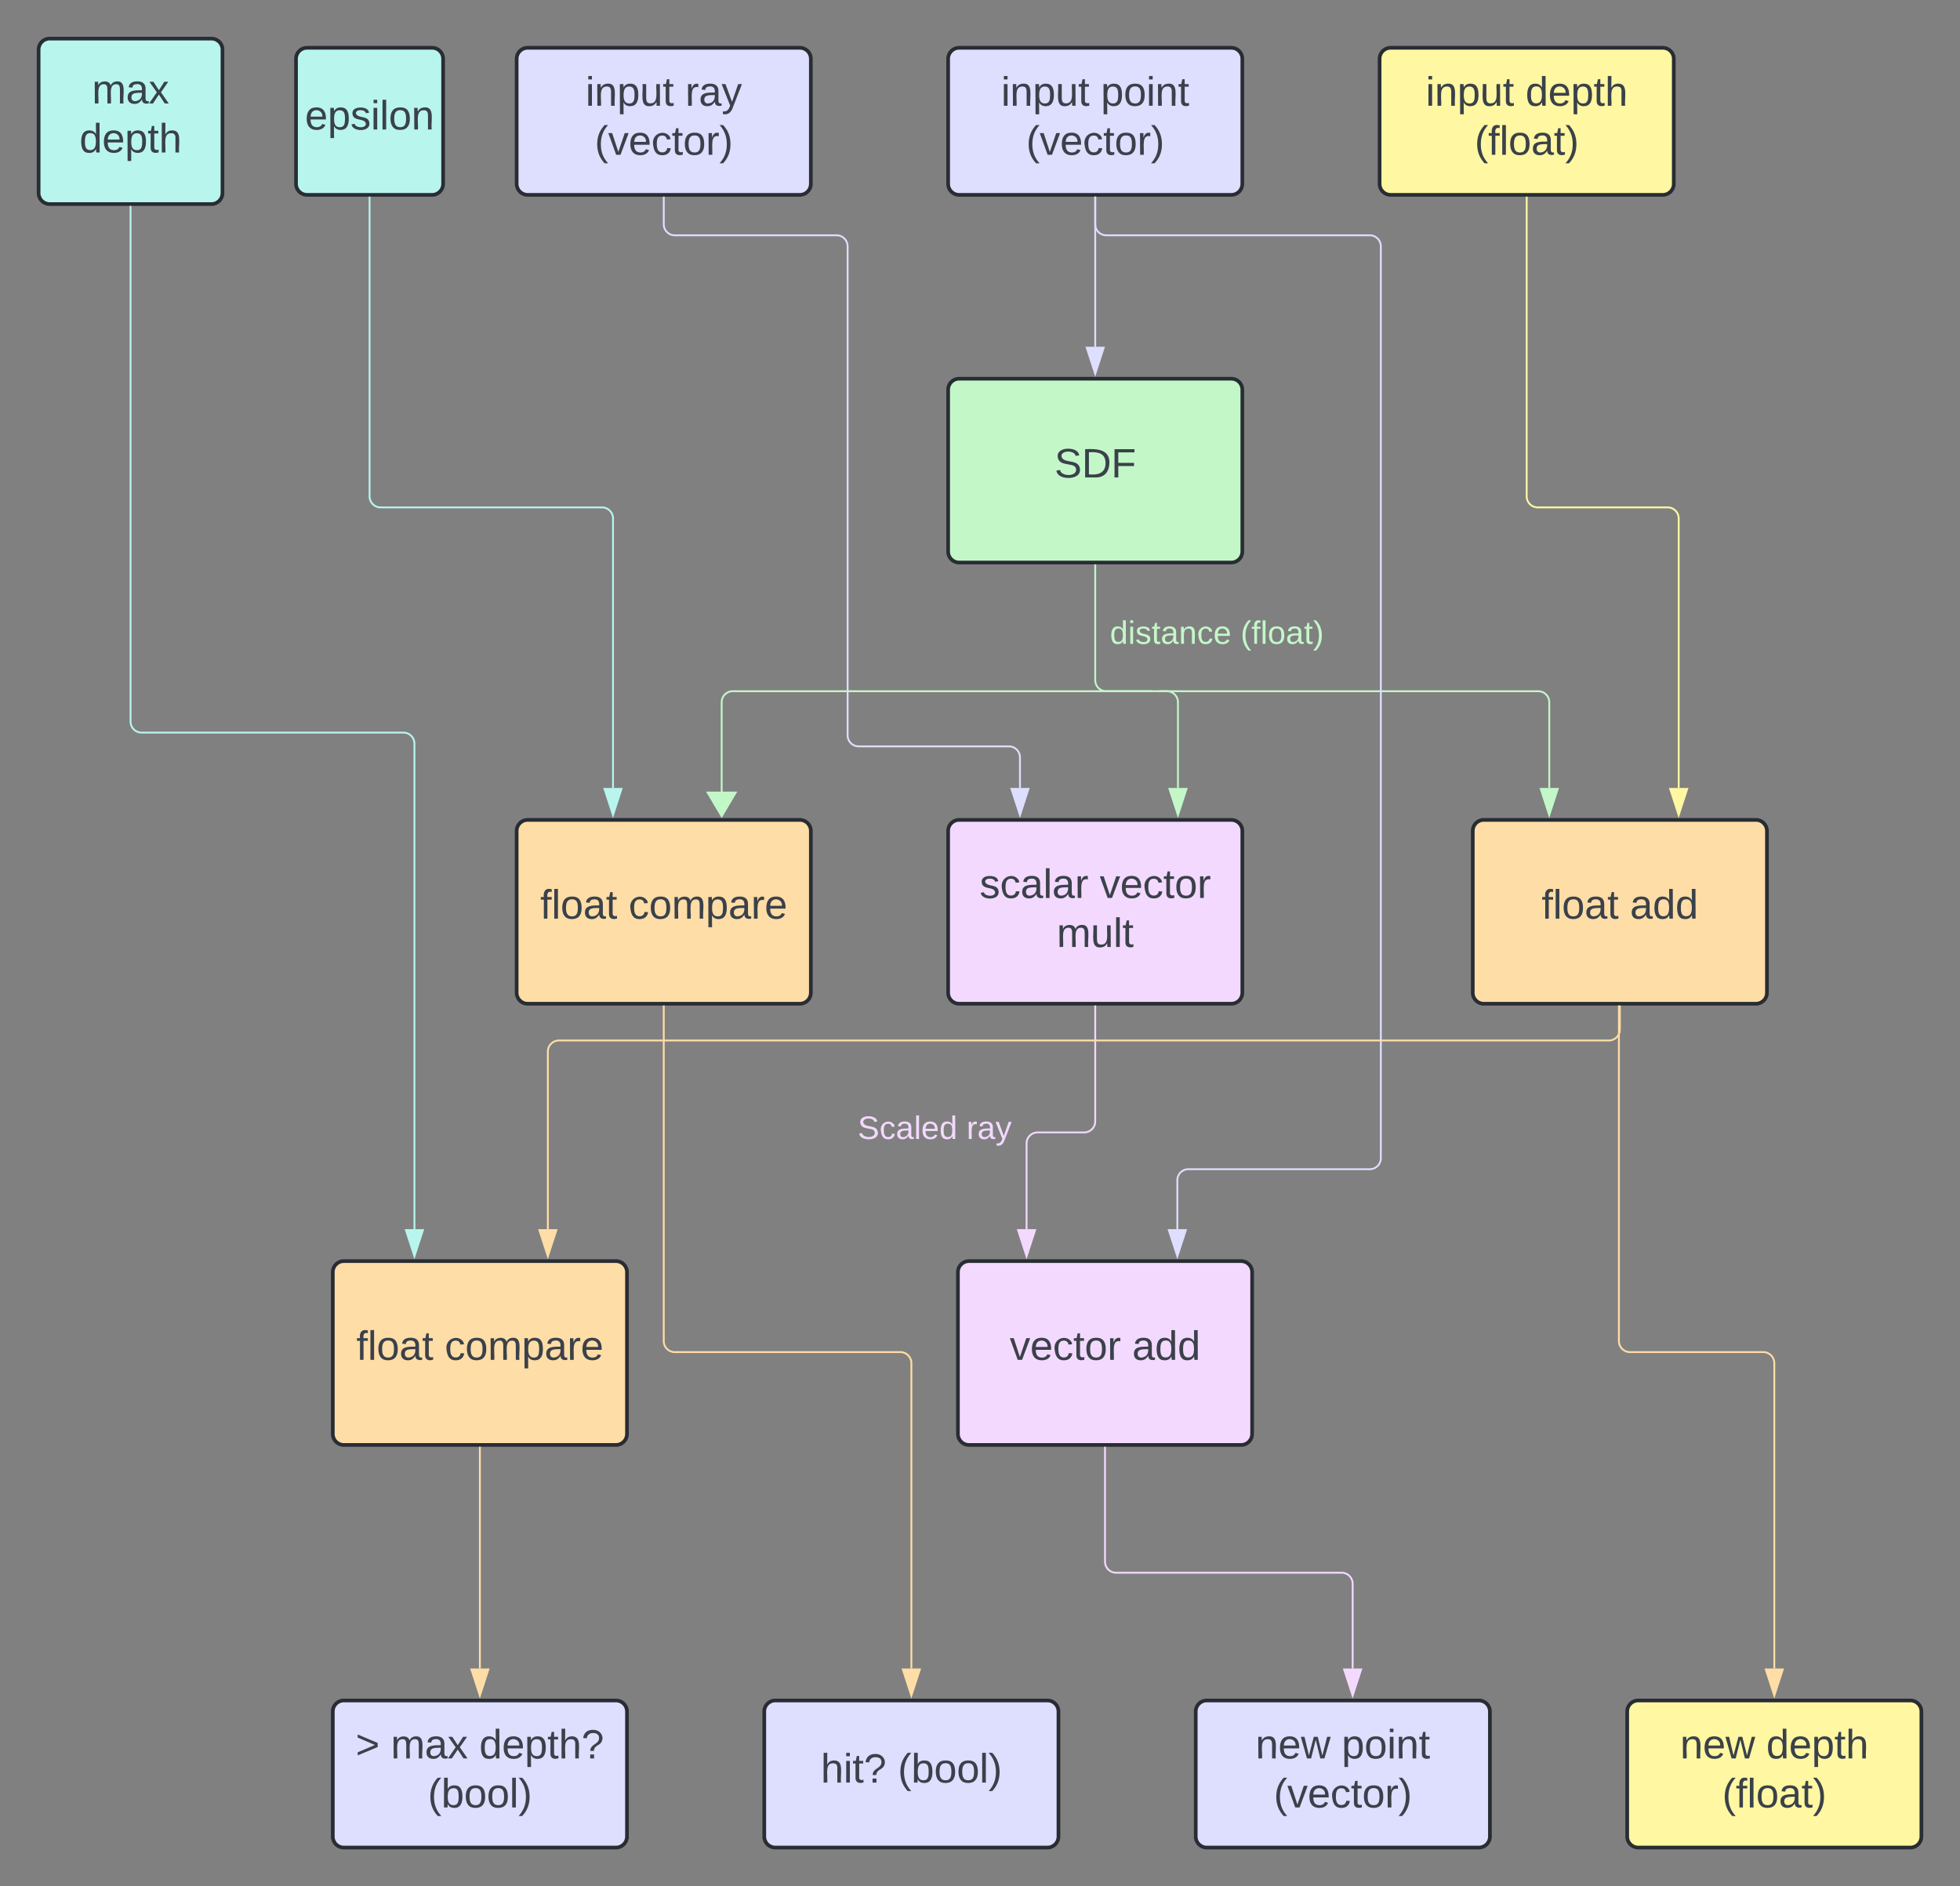 <svg xmlns="http://www.w3.org/2000/svg" xmlns:xlink="http://www.w3.org/1999/xlink" xmlns:lucid="lucid" width="1066" height="1026"><rect width="100%" height="100%" fill="#808080" stroke="none"/><g transform="translate(-199 -194)" lucid:page-tab-id="0_0"><path d="M714.67 406a6 6 0 0 1 6-6h148a6 6 0 0 1 6 6v88a6 6 0 0 1-6 6h-148a6 6 0 0 1-6-6z" stroke="#282c33" stroke-width="2" fill="#c3f7c8"/><use xlink:href="#a" transform="matrix(1,0,0,1,719.667,405) translate(52.84 48.715)"/><path d="M714.67 646a6 6 0 0 1 6-6h148a6 6 0 0 1 6 6v88a6 6 0 0 1-6 6h-148a6 6 0 0 1-6-6z" stroke="#282c33" stroke-width="2" fill="#f4d9ff"/><use xlink:href="#b" transform="matrix(1,0,0,1,719.667,645) translate(12.13 37.465)"/><use xlink:href="#c" transform="matrix(1,0,0,1,719.667,645) translate(77.438 37.465)"/><use xlink:href="#d" transform="matrix(1,0,0,1,719.667,645) translate(54.074 64.132)"/><path d="M720 886a6 6 0 0 1 6-6h148a6 6 0 0 1 6 6v88a6 6 0 0 1-6 6H726a6 6 0 0 1-6-6z" stroke="#282c33" stroke-width="2" fill="#f4d9ff"/><use xlink:href="#e" transform="matrix(1,0,0,1,725,885) translate(23.179 48.715)"/><use xlink:href="#f" transform="matrix(1,0,0,1,725,885) translate(89.784 48.715)"/><path d="M480 226a6 6 0 0 1 6-6h148a6 6 0 0 1 6 6v68a6 6 0 0 1-6 6H486a6 6 0 0 1-6-6z" stroke="#282c33" stroke-width="2" fill="#dedeff"/><use xlink:href="#g" transform="matrix(1,0,0,1,485,225) translate(32.469 26.528)"/><use xlink:href="#h" transform="matrix(1,0,0,1,485,225) translate(86.728 26.528)"/><use xlink:href="#i" transform="matrix(1,0,0,1,485,225) translate(37.438 53.194)"/><path d="M949.33 226a6 6 0 0 1 6-6h148a6 6 0 0 1 6 6v68a6 6 0 0 1-6 6h-148a6 6 0 0 1-6-6z" stroke="#282c33" stroke-width="2" fill="#fff7a1"/><use xlink:href="#g" transform="matrix(1,0,0,1,954.333,225) translate(20.093 26.528)"/><use xlink:href="#j" transform="matrix(1,0,0,1,954.333,225) translate(74.352 26.528)"/><use xlink:href="#k" transform="matrix(1,0,0,1,954.333,225) translate(46.698 53.194)"/><path d="M714.67 226a6 6 0 0 1 6-6h148a6 6 0 0 1 6 6v68a6 6 0 0 1-6 6h-148a6 6 0 0 1-6-6z" stroke="#282c33" stroke-width="2" fill="#dedeff"/><use xlink:href="#g" transform="matrix(1,0,0,1,719.667,225) translate(23.827 26.528)"/><use xlink:href="#l" transform="matrix(1,0,0,1,719.667,225) translate(78.086 26.528)"/><use xlink:href="#i" transform="matrix(1,0,0,1,719.667,225) translate(37.438 53.194)"/><path d="M794.67 301.5v81.12" stroke="#dedeff" fill="none"/><path d="M795.14 301.5h-.95v-.5h.94z" stroke="#dedeff" stroke-width=".05" fill="#dedeff"/><path d="M794.67 397.38l-4.64-14.26h9.27z" stroke="#dedeff" fill="#dedeff"/><path d="M794.67 501.5V564a6 6 0 0 0 6 6h33a6 6 0 0 1 6 6v46.62" stroke="#c3f7c8" fill="none"/><path d="M795.14 501.5h-.95v-.5h.94z" stroke="#c3f7c8" stroke-width=".05" fill="#c3f7c8"/><path d="M839.67 637.38l-4.64-14.26h9.27z" stroke="#c3f7c8" fill="#c3f7c8"/><use xlink:href="#m" transform="matrix(1,0,0,1,802.667,530) translate(0 14.222)"/><use xlink:href="#n" transform="matrix(1,0,0,1,802.667,530) translate(71.062 14.222)"/><path d="M560 301.5V316a6 6 0 0 0 6 6h88a6 6 0 0 1 6 6v266a6 6 0 0 0 6 6h81.74a6 6 0 0 1 6 6v16.62" stroke="#dedeff" fill="none"/><path d="M560.48 301.5h-.96v-.5h.96z" stroke="#dedeff" stroke-width=".05" fill="#dedeff"/><path d="M753.74 637.38l-4.64-14.26h9.27z" stroke="#dedeff" fill="#dedeff"/><path d="M794.67 741.5V804a6 6 0 0 1-6 6h-25.34a6 6 0 0 0-6 6v46.62" stroke="#f4d9ff" fill="none"/><path d="M795.14 741.5h-.95v-.5h.94z" stroke="#f4d9ff" stroke-width=".05" fill="#f4d9ff"/><path d="M757.33 877.38l-4.63-14.26h9.27z" stroke="#f4d9ff" fill="#f4d9ff"/><use xlink:href="#o" transform="matrix(1,0,0,1,665.481,799.333) translate(0 14.222)"/><use xlink:href="#p" transform="matrix(1,0,0,1,665.481,799.333) translate(59.21 14.222)"/><path d="M1000 646a6 6 0 0 1 6-6h148a6 6 0 0 1 6 6v88a6 6 0 0 1-6 6h-148a6 6 0 0 1-6-6z" stroke="#282c33" stroke-width="2" fill="#ffdda6"/><use xlink:href="#q" transform="matrix(1,0,0,1,1005,645) translate(32.438 48.715)"/><use xlink:href="#f" transform="matrix(1,0,0,1,1005,645) translate(80.525 48.715)"/><path d="M829.87 570h205.74a6 6 0 0 1 6 6v46.62M829.88 570h-.5" stroke="#c3f7c8" fill="none"/><path d="M1041.6 637.38l-4.63-14.26h9.27z" stroke="#c3f7c8" fill="#c3f7c8"/><path d="M1029.33 301.5V464a6 6 0 0 0 6 6H1106a6 6 0 0 1 6 6v146.62" stroke="#fff7a1" fill="none"/><path d="M1029.8 301.5h-.94v-.5h.95z" stroke="#fff7a1" stroke-width=".05" fill="#fff7a1"/><path d="M1112 637.38l-4.63-14.26h9.27z" stroke="#fff7a1" fill="#fff7a1"/><path d="M794.67 301.5V316a6 6 0 0 0 6 6H944a6 6 0 0 1 6 6v496a6 6 0 0 1-6 6h-98.67a6 6 0 0 0-6 6v26.62" stroke="#dedeff" fill="none"/><path d="M795.14 301.5h-.95v-.5h.94z" stroke="#dedeff" stroke-width=".05" fill="#dedeff"/><path d="M839.33 877.38l-4.63-14.26h9.27z" stroke="#dedeff" fill="#dedeff"/><path d="M1084 1125a6 6 0 0 1 6-6h148a6 6 0 0 1 6 6v68a6 6 0 0 1-6 6h-148a6 6 0 0 1-6-6z" stroke="#282c33" stroke-width="2" fill="#fff7a1"/><use xlink:href="#r" transform="matrix(1,0,0,1,1089,1124) translate(23.796 26.528)"/><use xlink:href="#j" transform="matrix(1,0,0,1,1089,1124) translate(70.648 26.528)"/><use xlink:href="#k" transform="matrix(1,0,0,1,1089,1124) translate(46.698 53.194)"/><path d="M849.33 1125a6 6 0 0 1 6-6h148a6 6 0 0 1 6 6v68a6 6 0 0 1-6 6h-148a6 6 0 0 1-6-6z" stroke="#282c33" stroke-width="2" fill="#dedeff"/><use xlink:href="#r" transform="matrix(1,0,0,1,854.333,1124) translate(27.531 26.528)"/><use xlink:href="#l" transform="matrix(1,0,0,1,854.333,1124) translate(74.383 26.528)"/><use xlink:href="#i" transform="matrix(1,0,0,1,854.333,1124) translate(37.438 53.194)"/><path d="M1079.5 741.5v182a6 6 0 0 0 6 6h72.5a6 6 0 0 1 6 6v166.12" stroke="#ffdda6" fill="none"/><path d="M1079.97 741.5h-.94v-.5h.94z" stroke="#ffdda6" stroke-width=".05" fill="#ffdda6"/><path d="M1164 1116.38l-4.63-14.26h9.27z" stroke="#ffdda6" fill="#ffdda6"/><path d="M800 981.5v62a6 6 0 0 0 6 6h122.67a6 6 0 0 1 6 6v46.12" stroke="#f4d9ff" fill="none"/><path d="M800.48 981.5h-.96v-.5h.96z" stroke="#f4d9ff" stroke-width=".05" fill="#f4d9ff"/><path d="M934.67 1116.38l-4.64-14.26h9.27z" stroke="#f4d9ff" fill="#f4d9ff"/><path d="M614.67 1125a6 6 0 0 1 6-6h148a6 6 0 0 1 6 6v68a6 6 0 0 1-6 6h-148a6 6 0 0 1-6-6z" stroke="#282c33" stroke-width="2" fill="#dedeff"/><use xlink:href="#s" transform="matrix(1,0,0,1,619.667,1124) translate(25.741 39.653)"/><use xlink:href="#t" transform="matrix(1,0,0,1,619.667,1124) translate(67.654 39.653)"/><path d="M380 1125a6 6 0 0 1 6-6h148a6 6 0 0 1 6 6v68a6 6 0 0 1-6 6H386a6 6 0 0 1-6-6z" stroke="#282c33" stroke-width="2" fill="#dedeff"/><use xlink:href="#u" transform="matrix(1,0,0,1,385,1124) translate(7.438 26.528)"/><use xlink:href="#v" transform="matrix(1,0,0,1,385,1124) translate(26.574 26.528)"/><use xlink:href="#w" transform="matrix(1,0,0,1,385,1124) translate(74.66 26.528)"/><use xlink:href="#t" transform="matrix(1,0,0,1,385,1124) translate(46.698 53.194)"/><path d="M480 646a6 6 0 0 1 6-6h148a6 6 0 0 1 6 6v88a6 6 0 0 1-6 6H486a6 6 0 0 1-6-6z" stroke="#282c33" stroke-width="2" fill="#ffdda6"/><use xlink:href="#q" transform="matrix(1,0,0,1,485,645) translate(7.809 48.715)"/><use xlink:href="#x" transform="matrix(1,0,0,1,485,645) translate(55.895 48.715)"/><path d="M380 886a6 6 0 0 1 6-6h148a6 6 0 0 1 6 6v88a6 6 0 0 1-6 6H386a6 6 0 0 1-6-6z" stroke="#282c33" stroke-width="2" fill="#ffdda6"/><use xlink:href="#q" transform="matrix(1,0,0,1,385,885) translate(7.809 48.715)"/><use xlink:href="#x" transform="matrix(1,0,0,1,385,885) translate(55.895 48.715)"/><path d="M360 226a6 6 0 0 1 6-6h68a6 6 0 0 1 6 6v68a6 6 0 0 1-6 6h-68a6 6 0 0 1-6-6z" stroke="#282c33" stroke-width="2" fill="#b8f5ed"/><g><use xlink:href="#y" transform="matrix(1,0,0,1,365,225) translate(-0.123 39.444)"/></g><path d="M591.5 632.13V576a6 6 0 0 1 6-6H825" stroke="#c3f7c8" fill="none"/><path d="M591.5 638.02l-7.64-12.9h15.28z" stroke="#c3f7c8" fill="#c3f7c8"/><path d="M825 570h.5" stroke="#c3f7c8" fill="none"/><path d="M220 221a6 6 0 0 1 6-6h88a6 6 0 0 1 6 6v78a6 6 0 0 1-6 6h-88a6 6 0 0 1-6-6z" stroke="#282c33" stroke-width="2" fill="#b8f5ed"/><g><use xlink:href="#z" transform="matrix(1,0,0,1,225,220) translate(24.043 30.278)"/><use xlink:href="#A" transform="matrix(1,0,0,1,225,220) translate(17.222 56.944)"/></g><path d="M400 301.5V464a6 6 0 0 0 6 6h120.4a6 6 0 0 1 6 6v146.62" stroke="#b8f5ed" fill="none"/><path d="M400.48 301.5h-.96v-.5h.96z" stroke="#b8f5ed" stroke-width=".05" fill="#b8f5ed"/><path d="M532.4 637.38l-4.64-14.26h9.27z" stroke="#b8f5ed" fill="#b8f5ed"/><path d="M270 306.5v280a6 6 0 0 0 6 6h142.4a6 6 0 0 1 6 6v264.12" stroke="#b8f5ed" fill="none"/><path d="M270.48 306.5h-.96v-.5h.96z" stroke="#b8f5ed" stroke-width=".05" fill="#b8f5ed"/><path d="M424.4 877.38l-4.63-14.26h9.27z" stroke="#b8f5ed" fill="#b8f5ed"/><path d="M1080 741.5V754a6 6 0 0 1-6 6H502.97a6 6 0 0 0-6 6v96.62" stroke="#ffdda6" fill="none"/><path d="M1080.47 741.5h-.94v-.5h.94z" stroke="#ffdda6" stroke-width=".05" fill="#ffdda6"/><path d="M496.97 877.38l-4.64-14.26h9.28z" stroke="#ffdda6" fill="#ffdda6"/><path d="M560 741.5v182a6 6 0 0 0 6 6h122.67a6 6 0 0 1 6 6v166.12" stroke="#ffdda6" fill="none"/><path d="M560.48 741.5h-.96v-.5h.96z" stroke="#ffdda6" stroke-width=".05" fill="#ffdda6"/><path d="M694.67 1116.38l-4.64-14.26h9.27z" stroke="#ffdda6" fill="#ffdda6"/><path d="M460 981.5v120.12" stroke="#ffdda6" fill="none"/><path d="M460.48 981.5h-.96v-.5h.96z" stroke="#ffdda6" stroke-width=".05" fill="#ffdda6"/><path d="M460 1116.38l-4.63-14.26h9.26z" stroke="#ffdda6" fill="#ffdda6"/><defs><path fill="#3a414a" d="M185-189c-5-48-123-54-124 2 14 75 158 14 163 119 3 78-121 87-175 55-17-10-28-26-33-46l33-7c5 56 141 63 141-1 0-78-155-14-162-118-5-82 145-84 179-34 5 7 8 16 11 25" id="B"/><path fill="#3a414a" d="M30-248c118-7 216 8 213 122C240-48 200 0 122 0H30v-248zM63-27c89 8 146-16 146-99s-60-101-146-95v194" id="C"/><path fill="#3a414a" d="M63-220v92h138v28H63V0H30v-248h175v28H63" id="D"/><g id="a"><use transform="matrix(0.062,0,0,0.062,0,0)" xlink:href="#B"/><use transform="matrix(0.062,0,0,0.062,14.815,0)" xlink:href="#C"/><use transform="matrix(0.062,0,0,0.062,30.802,0)" xlink:href="#D"/></g><path fill="#3a414a" d="M135-143c-3-34-86-38-87 0 15 53 115 12 119 90S17 21 10-45l28-5c4 36 97 45 98 0-10-56-113-15-118-90-4-57 82-63 122-42 12 7 21 19 24 35" id="E"/><path fill="#3a414a" d="M96-169c-40 0-48 33-48 73s9 75 48 75c24 0 41-14 43-38l32 2c-6 37-31 61-74 61-59 0-76-41-82-99-10-93 101-131 147-64 4 7 5 14 7 22l-32 3c-4-21-16-35-41-35" id="F"/><path fill="#3a414a" d="M141-36C126-15 110 5 73 4 37 3 15-17 15-53c-1-64 63-63 125-63 3-35-9-54-41-54-24 1-41 7-42 31l-33-3c5-37 33-52 76-52 45 0 72 20 72 64v82c-1 20 7 32 28 27v20c-31 9-61-2-59-35zM48-53c0 20 12 33 32 33 41-3 63-29 60-74-43 2-92-5-92 41" id="G"/><path fill="#3a414a" d="M24 0v-261h32V0H24" id="H"/><path fill="#3a414a" d="M114-163C36-179 61-72 57 0H25l-1-190h30c1 12-1 29 2 39 6-27 23-49 58-41v29" id="I"/><g id="b"><use transform="matrix(0.062,0,0,0.062,0,0)" xlink:href="#E"/><use transform="matrix(0.062,0,0,0.062,11.111,0)" xlink:href="#F"/><use transform="matrix(0.062,0,0,0.062,22.222,0)" xlink:href="#G"/><use transform="matrix(0.062,0,0,0.062,34.568,0)" xlink:href="#H"/><use transform="matrix(0.062,0,0,0.062,39.444,0)" xlink:href="#G"/><use transform="matrix(0.062,0,0,0.062,51.79,0)" xlink:href="#I"/></g><path fill="#3a414a" d="M108 0H70L1-190h34L89-25l56-165h34" id="J"/><path fill="#3a414a" d="M100-194c63 0 86 42 84 106H49c0 40 14 67 53 68 26 1 43-12 49-29l28 8c-11 28-37 45-77 45C44 4 14-33 15-96c1-61 26-98 85-98zm52 81c6-60-76-77-97-28-3 7-6 17-6 28h103" id="K"/><path fill="#3a414a" d="M59-47c-2 24 18 29 38 22v24C64 9 27 4 27-40v-127H5v-23h24l9-43h21v43h35v23H59v120" id="L"/><path fill="#3a414a" d="M100-194c62-1 85 37 85 99 1 63-27 99-86 99S16-35 15-95c0-66 28-99 85-99zM99-20c44 1 53-31 53-75 0-43-8-75-51-75s-53 32-53 75 10 74 51 75" id="M"/><g id="c"><use transform="matrix(0.062,0,0,0.062,0,0)" xlink:href="#J"/><use transform="matrix(0.062,0,0,0.062,11.111,0)" xlink:href="#K"/><use transform="matrix(0.062,0,0,0.062,23.457,0)" xlink:href="#F"/><use transform="matrix(0.062,0,0,0.062,34.568,0)" xlink:href="#L"/><use transform="matrix(0.062,0,0,0.062,40.741,0)" xlink:href="#M"/><use transform="matrix(0.062,0,0,0.062,53.086,0)" xlink:href="#I"/></g><path fill="#3a414a" d="M210-169c-67 3-38 105-44 169h-31v-121c0-29-5-50-35-48C34-165 62-65 56 0H25l-1-190h30c1 10-1 24 2 32 10-44 99-50 107 0 11-21 27-35 58-36 85-2 47 119 55 194h-31v-121c0-29-5-49-35-48" id="N"/><path fill="#3a414a" d="M84 4C-5 8 30-112 23-190h32v120c0 31 7 50 39 49 72-2 45-101 50-169h31l1 190h-30c-1-10 1-25-2-33-11 22-28 36-60 37" id="O"/><g id="d"><use transform="matrix(0.062,0,0,0.062,0,0)" xlink:href="#N"/><use transform="matrix(0.062,0,0,0.062,18.457,0)" xlink:href="#O"/><use transform="matrix(0.062,0,0,0.062,30.802,0)" xlink:href="#H"/><use transform="matrix(0.062,0,0,0.062,35.679,0)" xlink:href="#L"/></g><g id="e"><use transform="matrix(0.062,0,0,0.062,0,0)" xlink:href="#J"/><use transform="matrix(0.062,0,0,0.062,11.111,0)" xlink:href="#K"/><use transform="matrix(0.062,0,0,0.062,23.457,0)" xlink:href="#F"/><use transform="matrix(0.062,0,0,0.062,34.568,0)" xlink:href="#L"/><use transform="matrix(0.062,0,0,0.062,40.741,0)" xlink:href="#M"/><use transform="matrix(0.062,0,0,0.062,53.086,0)" xlink:href="#I"/></g><path fill="#3a414a" d="M85-194c31 0 48 13 60 33l-1-100h32l1 261h-30c-2-10 0-23-3-31C134-8 116 4 85 4 32 4 16-35 15-94c0-66 23-100 70-100zm9 24c-40 0-46 34-46 75 0 40 6 74 45 74 42 0 51-32 51-76 0-42-9-74-50-73" id="P"/><g id="f"><use transform="matrix(0.062,0,0,0.062,0,0)" xlink:href="#G"/><use transform="matrix(0.062,0,0,0.062,12.346,0)" xlink:href="#P"/><use transform="matrix(0.062,0,0,0.062,24.691,0)" xlink:href="#P"/></g><path fill="#3a414a" d="M24-231v-30h32v30H24zM24 0v-190h32V0H24" id="Q"/><path fill="#3a414a" d="M117-194c89-4 53 116 60 194h-32v-121c0-31-8-49-39-48C34-167 62-67 57 0H25l-1-190h30c1 10-1 24 2 32 11-22 29-35 61-36" id="R"/><path fill="#3a414a" d="M115-194c55 1 70 41 70 98S169 2 115 4C84 4 66-9 55-30l1 105H24l-1-265h31l2 30c10-21 28-34 59-34zm-8 174c40 0 45-34 45-75s-6-73-45-74c-42 0-51 32-51 76 0 43 10 73 51 73" id="S"/><g id="g"><use transform="matrix(0.062,0,0,0.062,0,0)" xlink:href="#Q"/><use transform="matrix(0.062,0,0,0.062,4.877,0)" xlink:href="#R"/><use transform="matrix(0.062,0,0,0.062,17.222,0)" xlink:href="#S"/><use transform="matrix(0.062,0,0,0.062,29.568,0)" xlink:href="#O"/><use transform="matrix(0.062,0,0,0.062,41.914,0)" xlink:href="#L"/></g><path fill="#3a414a" d="M179-190L93 31C79 59 56 82 12 73V49c39 6 53-20 64-50L1-190h34L92-34l54-156h33" id="T"/><g id="h"><use transform="matrix(0.062,0,0,0.062,0,0)" xlink:href="#I"/><use transform="matrix(0.062,0,0,0.062,7.346,0)" xlink:href="#G"/><use transform="matrix(0.062,0,0,0.062,19.691,0)" xlink:href="#T"/></g><path fill="#3a414a" d="M87 75C49 33 22-17 22-94c0-76 28-126 65-167h31c-38 41-64 92-64 168S80 34 118 75H87" id="U"/><path fill="#3a414a" d="M33-261c38 41 65 92 65 168S71 34 33 75H2C39 34 66-17 66-93S39-220 2-261h31" id="V"/><g id="i"><use transform="matrix(0.062,0,0,0.062,0,0)" xlink:href="#U"/><use transform="matrix(0.062,0,0,0.062,7.346,0)" xlink:href="#J"/><use transform="matrix(0.062,0,0,0.062,18.457,0)" xlink:href="#K"/><use transform="matrix(0.062,0,0,0.062,30.802,0)" xlink:href="#F"/><use transform="matrix(0.062,0,0,0.062,41.914,0)" xlink:href="#L"/><use transform="matrix(0.062,0,0,0.062,48.086,0)" xlink:href="#M"/><use transform="matrix(0.062,0,0,0.062,60.432,0)" xlink:href="#I"/><use transform="matrix(0.062,0,0,0.062,67.778,0)" xlink:href="#V"/></g><path fill="#3a414a" d="M106-169C34-169 62-67 57 0H25v-261h32l-1 103c12-21 28-36 61-36 89 0 53 116 60 194h-32v-121c2-32-8-49-39-48" id="W"/><g id="j"><use transform="matrix(0.062,0,0,0.062,0,0)" xlink:href="#P"/><use transform="matrix(0.062,0,0,0.062,12.346,0)" xlink:href="#K"/><use transform="matrix(0.062,0,0,0.062,24.691,0)" xlink:href="#S"/><use transform="matrix(0.062,0,0,0.062,37.037,0)" xlink:href="#L"/><use transform="matrix(0.062,0,0,0.062,43.21,0)" xlink:href="#W"/></g><path fill="#3a414a" d="M101-234c-31-9-42 10-38 44h38v23H63V0H32v-167H5v-23h27c-7-52 17-82 69-68v24" id="X"/><g id="k"><use transform="matrix(0.062,0,0,0.062,0,0)" xlink:href="#U"/><use transform="matrix(0.062,0,0,0.062,7.346,0)" xlink:href="#X"/><use transform="matrix(0.062,0,0,0.062,13.519,0)" xlink:href="#H"/><use transform="matrix(0.062,0,0,0.062,18.395,0)" xlink:href="#M"/><use transform="matrix(0.062,0,0,0.062,30.741,0)" xlink:href="#G"/><use transform="matrix(0.062,0,0,0.062,43.086,0)" xlink:href="#L"/><use transform="matrix(0.062,0,0,0.062,49.259,0)" xlink:href="#V"/></g><g id="l"><use transform="matrix(0.062,0,0,0.062,0,0)" xlink:href="#S"/><use transform="matrix(0.062,0,0,0.062,12.346,0)" xlink:href="#M"/><use transform="matrix(0.062,0,0,0.062,24.691,0)" xlink:href="#Q"/><use transform="matrix(0.062,0,0,0.062,29.568,0)" xlink:href="#R"/><use transform="matrix(0.062,0,0,0.062,41.914,0)" xlink:href="#L"/></g><path fill="#c3f7c8" d="M85-194c31 0 48 13 60 33l-1-100h32l1 261h-30c-2-10 0-23-3-31C134-8 116 4 85 4 32 4 16-35 15-94c0-66 23-100 70-100zm9 24c-40 0-46 34-46 75 0 40 6 74 45 74 42 0 51-32 51-76 0-42-9-74-50-73" id="Y"/><path fill="#c3f7c8" d="M24-231v-30h32v30H24zM24 0v-190h32V0H24" id="Z"/><path fill="#c3f7c8" d="M135-143c-3-34-86-38-87 0 15 53 115 12 119 90S17 21 10-45l28-5c4 36 97 45 98 0-10-56-113-15-118-90-4-57 82-63 122-42 12 7 21 19 24 35" id="aa"/><path fill="#c3f7c8" d="M59-47c-2 24 18 29 38 22v24C64 9 27 4 27-40v-127H5v-23h24l9-43h21v43h35v23H59v120" id="ab"/><path fill="#c3f7c8" d="M141-36C126-15 110 5 73 4 37 3 15-17 15-53c-1-64 63-63 125-63 3-35-9-54-41-54-24 1-41 7-42 31l-33-3c5-37 33-52 76-52 45 0 72 20 72 64v82c-1 20 7 32 28 27v20c-31 9-61-2-59-35zM48-53c0 20 12 33 32 33 41-3 63-29 60-74-43 2-92-5-92 41" id="ac"/><path fill="#c3f7c8" d="M117-194c89-4 53 116 60 194h-32v-121c0-31-8-49-39-48C34-167 62-67 57 0H25l-1-190h30c1 10-1 24 2 32 11-22 29-35 61-36" id="ad"/><path fill="#c3f7c8" d="M96-169c-40 0-48 33-48 73s9 75 48 75c24 0 41-14 43-38l32 2c-6 37-31 61-74 61-59 0-76-41-82-99-10-93 101-131 147-64 4 7 5 14 7 22l-32 3c-4-21-16-35-41-35" id="ae"/><path fill="#c3f7c8" d="M100-194c63 0 86 42 84 106H49c0 40 14 67 53 68 26 1 43-12 49-29l28 8c-11 28-37 45-77 45C44 4 14-33 15-96c1-61 26-98 85-98zm52 81c6-60-76-77-97-28-3 7-6 17-6 28h103" id="af"/><g id="m"><use transform="matrix(0.049,0,0,0.049,0,0)" xlink:href="#Y"/><use transform="matrix(0.049,0,0,0.049,9.877,0)" xlink:href="#Z"/><use transform="matrix(0.049,0,0,0.049,13.778,0)" xlink:href="#aa"/><use transform="matrix(0.049,0,0,0.049,22.667,0)" xlink:href="#ab"/><use transform="matrix(0.049,0,0,0.049,27.605,0)" xlink:href="#ac"/><use transform="matrix(0.049,0,0,0.049,37.481,0)" xlink:href="#ad"/><use transform="matrix(0.049,0,0,0.049,47.358,0)" xlink:href="#ae"/><use transform="matrix(0.049,0,0,0.049,56.247,0)" xlink:href="#af"/></g><path fill="#c3f7c8" d="M87 75C49 33 22-17 22-94c0-76 28-126 65-167h31c-38 41-64 92-64 168S80 34 118 75H87" id="ag"/><path fill="#c3f7c8" d="M101-234c-31-9-42 10-38 44h38v23H63V0H32v-167H5v-23h27c-7-52 17-82 69-68v24" id="ah"/><path fill="#c3f7c8" d="M24 0v-261h32V0H24" id="ai"/><path fill="#c3f7c8" d="M100-194c62-1 85 37 85 99 1 63-27 99-86 99S16-35 15-95c0-66 28-99 85-99zM99-20c44 1 53-31 53-75 0-43-8-75-51-75s-53 32-53 75 10 74 51 75" id="aj"/><path fill="#c3f7c8" d="M33-261c38 41 65 92 65 168S71 34 33 75H2C39 34 66-17 66-93S39-220 2-261h31" id="ak"/><g id="n"><use transform="matrix(0.049,0,0,0.049,0,0)" xlink:href="#ag"/><use transform="matrix(0.049,0,0,0.049,5.877,0)" xlink:href="#ah"/><use transform="matrix(0.049,0,0,0.049,10.815,0)" xlink:href="#ai"/><use transform="matrix(0.049,0,0,0.049,14.716,0)" xlink:href="#aj"/><use transform="matrix(0.049,0,0,0.049,24.593,0)" xlink:href="#ac"/><use transform="matrix(0.049,0,0,0.049,34.469,0)" xlink:href="#ab"/><use transform="matrix(0.049,0,0,0.049,39.407,0)" xlink:href="#ak"/></g><path fill="#f4d9ff" d="M185-189c-5-48-123-54-124 2 14 75 158 14 163 119 3 78-121 87-175 55-17-10-28-26-33-46l33-7c5 56 141 63 141-1 0-78-155-14-162-118-5-82 145-84 179-34 5 7 8 16 11 25" id="al"/><path fill="#f4d9ff" d="M96-169c-40 0-48 33-48 73s9 75 48 75c24 0 41-14 43-38l32 2c-6 37-31 61-74 61-59 0-76-41-82-99-10-93 101-131 147-64 4 7 5 14 7 22l-32 3c-4-21-16-35-41-35" id="am"/><path fill="#f4d9ff" d="M141-36C126-15 110 5 73 4 37 3 15-17 15-53c-1-64 63-63 125-63 3-35-9-54-41-54-24 1-41 7-42 31l-33-3c5-37 33-52 76-52 45 0 72 20 72 64v82c-1 20 7 32 28 27v20c-31 9-61-2-59-35zM48-53c0 20 12 33 32 33 41-3 63-29 60-74-43 2-92-5-92 41" id="an"/><path fill="#f4d9ff" d="M24 0v-261h32V0H24" id="ao"/><path fill="#f4d9ff" d="M100-194c63 0 86 42 84 106H49c0 40 14 67 53 68 26 1 43-12 49-29l28 8c-11 28-37 45-77 45C44 4 14-33 15-96c1-61 26-98 85-98zm52 81c6-60-76-77-97-28-3 7-6 17-6 28h103" id="ap"/><path fill="#f4d9ff" d="M85-194c31 0 48 13 60 33l-1-100h32l1 261h-30c-2-10 0-23-3-31C134-8 116 4 85 4 32 4 16-35 15-94c0-66 23-100 70-100zm9 24c-40 0-46 34-46 75 0 40 6 74 45 74 42 0 51-32 51-76 0-42-9-74-50-73" id="aq"/><g id="o"><use transform="matrix(0.049,0,0,0.049,0,0)" xlink:href="#al"/><use transform="matrix(0.049,0,0,0.049,11.852,0)" xlink:href="#am"/><use transform="matrix(0.049,0,0,0.049,20.741,0)" xlink:href="#an"/><use transform="matrix(0.049,0,0,0.049,30.617,0)" xlink:href="#ao"/><use transform="matrix(0.049,0,0,0.049,34.519,0)" xlink:href="#ap"/><use transform="matrix(0.049,0,0,0.049,44.395,0)" xlink:href="#aq"/></g><path fill="#f4d9ff" d="M114-163C36-179 61-72 57 0H25l-1-190h30c1 12-1 29 2 39 6-27 23-49 58-41v29" id="ar"/><path fill="#f4d9ff" d="M179-190L93 31C79 59 56 82 12 73V49c39 6 53-20 64-50L1-190h34L92-34l54-156h33" id="as"/><g id="p"><use transform="matrix(0.049,0,0,0.049,0,0)" xlink:href="#ar"/><use transform="matrix(0.049,0,0,0.049,5.877,0)" xlink:href="#an"/><use transform="matrix(0.049,0,0,0.049,15.753,0)" xlink:href="#as"/></g><g id="q"><use transform="matrix(0.062,0,0,0.062,0,0)" xlink:href="#X"/><use transform="matrix(0.062,0,0,0.062,6.173,0)" xlink:href="#H"/><use transform="matrix(0.062,0,0,0.062,11.049,0)" xlink:href="#M"/><use transform="matrix(0.062,0,0,0.062,23.395,0)" xlink:href="#G"/><use transform="matrix(0.062,0,0,0.062,35.741,0)" xlink:href="#L"/></g><path fill="#3a414a" d="M206 0h-36l-40-164L89 0H53L-1-190h32L70-26l43-164h34l41 164 42-164h31" id="at"/><g id="r"><use transform="matrix(0.062,0,0,0.062,0,0)" xlink:href="#R"/><use transform="matrix(0.062,0,0,0.062,12.346,0)" xlink:href="#K"/><use transform="matrix(0.062,0,0,0.062,24.691,0)" xlink:href="#at"/></g><path fill="#3a414a" d="M103-251c84 0 111 97 45 133-19 10-37 24-39 52H78c0-63 77-55 77-114 0-30-21-42-52-43-32 0-53 17-56 46l-32-2c7-45 34-72 88-72zM77 0v-35h34V0H77" id="au"/><g id="s"><use transform="matrix(0.062,0,0,0.062,0,0)" xlink:href="#W"/><use transform="matrix(0.062,0,0,0.062,12.346,0)" xlink:href="#Q"/><use transform="matrix(0.062,0,0,0.062,17.222,0)" xlink:href="#L"/><use transform="matrix(0.062,0,0,0.062,23.395,0)" xlink:href="#au"/></g><path fill="#3a414a" d="M115-194c53 0 69 39 70 98 0 66-23 100-70 100C84 3 66-7 56-30L54 0H23l1-261h32v101c10-23 28-34 59-34zm-8 174c40 0 45-34 45-75 0-40-5-75-45-74-42 0-51 32-51 76 0 43 10 73 51 73" id="av"/><g id="t"><use transform="matrix(0.062,0,0,0.062,0,0)" xlink:href="#U"/><use transform="matrix(0.062,0,0,0.062,7.346,0)" xlink:href="#av"/><use transform="matrix(0.062,0,0,0.062,19.691,0)" xlink:href="#M"/><use transform="matrix(0.062,0,0,0.062,32.037,0)" xlink:href="#M"/><use transform="matrix(0.062,0,0,0.062,44.383,0)" xlink:href="#H"/><use transform="matrix(0.062,0,0,0.062,49.259,0)" xlink:href="#V"/></g><path fill="#3a414a" d="M18-27v-27l151-64-151-65v-27l175 74v36" id="aw"/><use transform="matrix(0.062,0,0,0.062,0,0)" xlink:href="#aw" id="u"/><path fill="#3a414a" d="M141 0L90-78 38 0H4l68-98-65-92h35l48 74 47-74h35l-64 92 68 98h-35" id="ax"/><g id="v"><use transform="matrix(0.062,0,0,0.062,0,0)" xlink:href="#N"/><use transform="matrix(0.062,0,0,0.062,18.457,0)" xlink:href="#G"/><use transform="matrix(0.062,0,0,0.062,30.802,0)" xlink:href="#ax"/></g><g id="w"><use transform="matrix(0.062,0,0,0.062,0,0)" xlink:href="#P"/><use transform="matrix(0.062,0,0,0.062,12.346,0)" xlink:href="#K"/><use transform="matrix(0.062,0,0,0.062,24.691,0)" xlink:href="#S"/><use transform="matrix(0.062,0,0,0.062,37.037,0)" xlink:href="#L"/><use transform="matrix(0.062,0,0,0.062,43.21,0)" xlink:href="#W"/><use transform="matrix(0.062,0,0,0.062,55.556,0)" xlink:href="#au"/></g><g id="x"><use transform="matrix(0.062,0,0,0.062,0,0)" xlink:href="#F"/><use transform="matrix(0.062,0,0,0.062,11.111,0)" xlink:href="#M"/><use transform="matrix(0.062,0,0,0.062,23.457,0)" xlink:href="#N"/><use transform="matrix(0.062,0,0,0.062,41.914,0)" xlink:href="#S"/><use transform="matrix(0.062,0,0,0.062,54.259,0)" xlink:href="#G"/><use transform="matrix(0.062,0,0,0.062,66.605,0)" xlink:href="#I"/><use transform="matrix(0.062,0,0,0.062,73.951,0)" xlink:href="#K"/></g><g id="y"><use transform="matrix(0.062,0,0,0.062,0,0)" xlink:href="#K"/><use transform="matrix(0.062,0,0,0.062,12.346,0)" xlink:href="#S"/><use transform="matrix(0.062,0,0,0.062,24.691,0)" xlink:href="#E"/><use transform="matrix(0.062,0,0,0.062,35.802,0)" xlink:href="#Q"/><use transform="matrix(0.062,0,0,0.062,40.679,0)" xlink:href="#H"/><use transform="matrix(0.062,0,0,0.062,45.556,0)" xlink:href="#M"/><use transform="matrix(0.062,0,0,0.062,57.901,0)" xlink:href="#R"/></g><g id="z"><use transform="matrix(0.062,0,0,0.062,0,0)" xlink:href="#N"/><use transform="matrix(0.062,0,0,0.062,18.457,0)" xlink:href="#G"/><use transform="matrix(0.062,0,0,0.062,30.802,0)" xlink:href="#ax"/></g><g id="A"><use transform="matrix(0.062,0,0,0.062,0,0)" xlink:href="#P"/><use transform="matrix(0.062,0,0,0.062,12.346,0)" xlink:href="#K"/><use transform="matrix(0.062,0,0,0.062,24.691,0)" xlink:href="#S"/><use transform="matrix(0.062,0,0,0.062,37.037,0)" xlink:href="#L"/><use transform="matrix(0.062,0,0,0.062,43.21,0)" xlink:href="#W"/></g></defs></g></svg>
